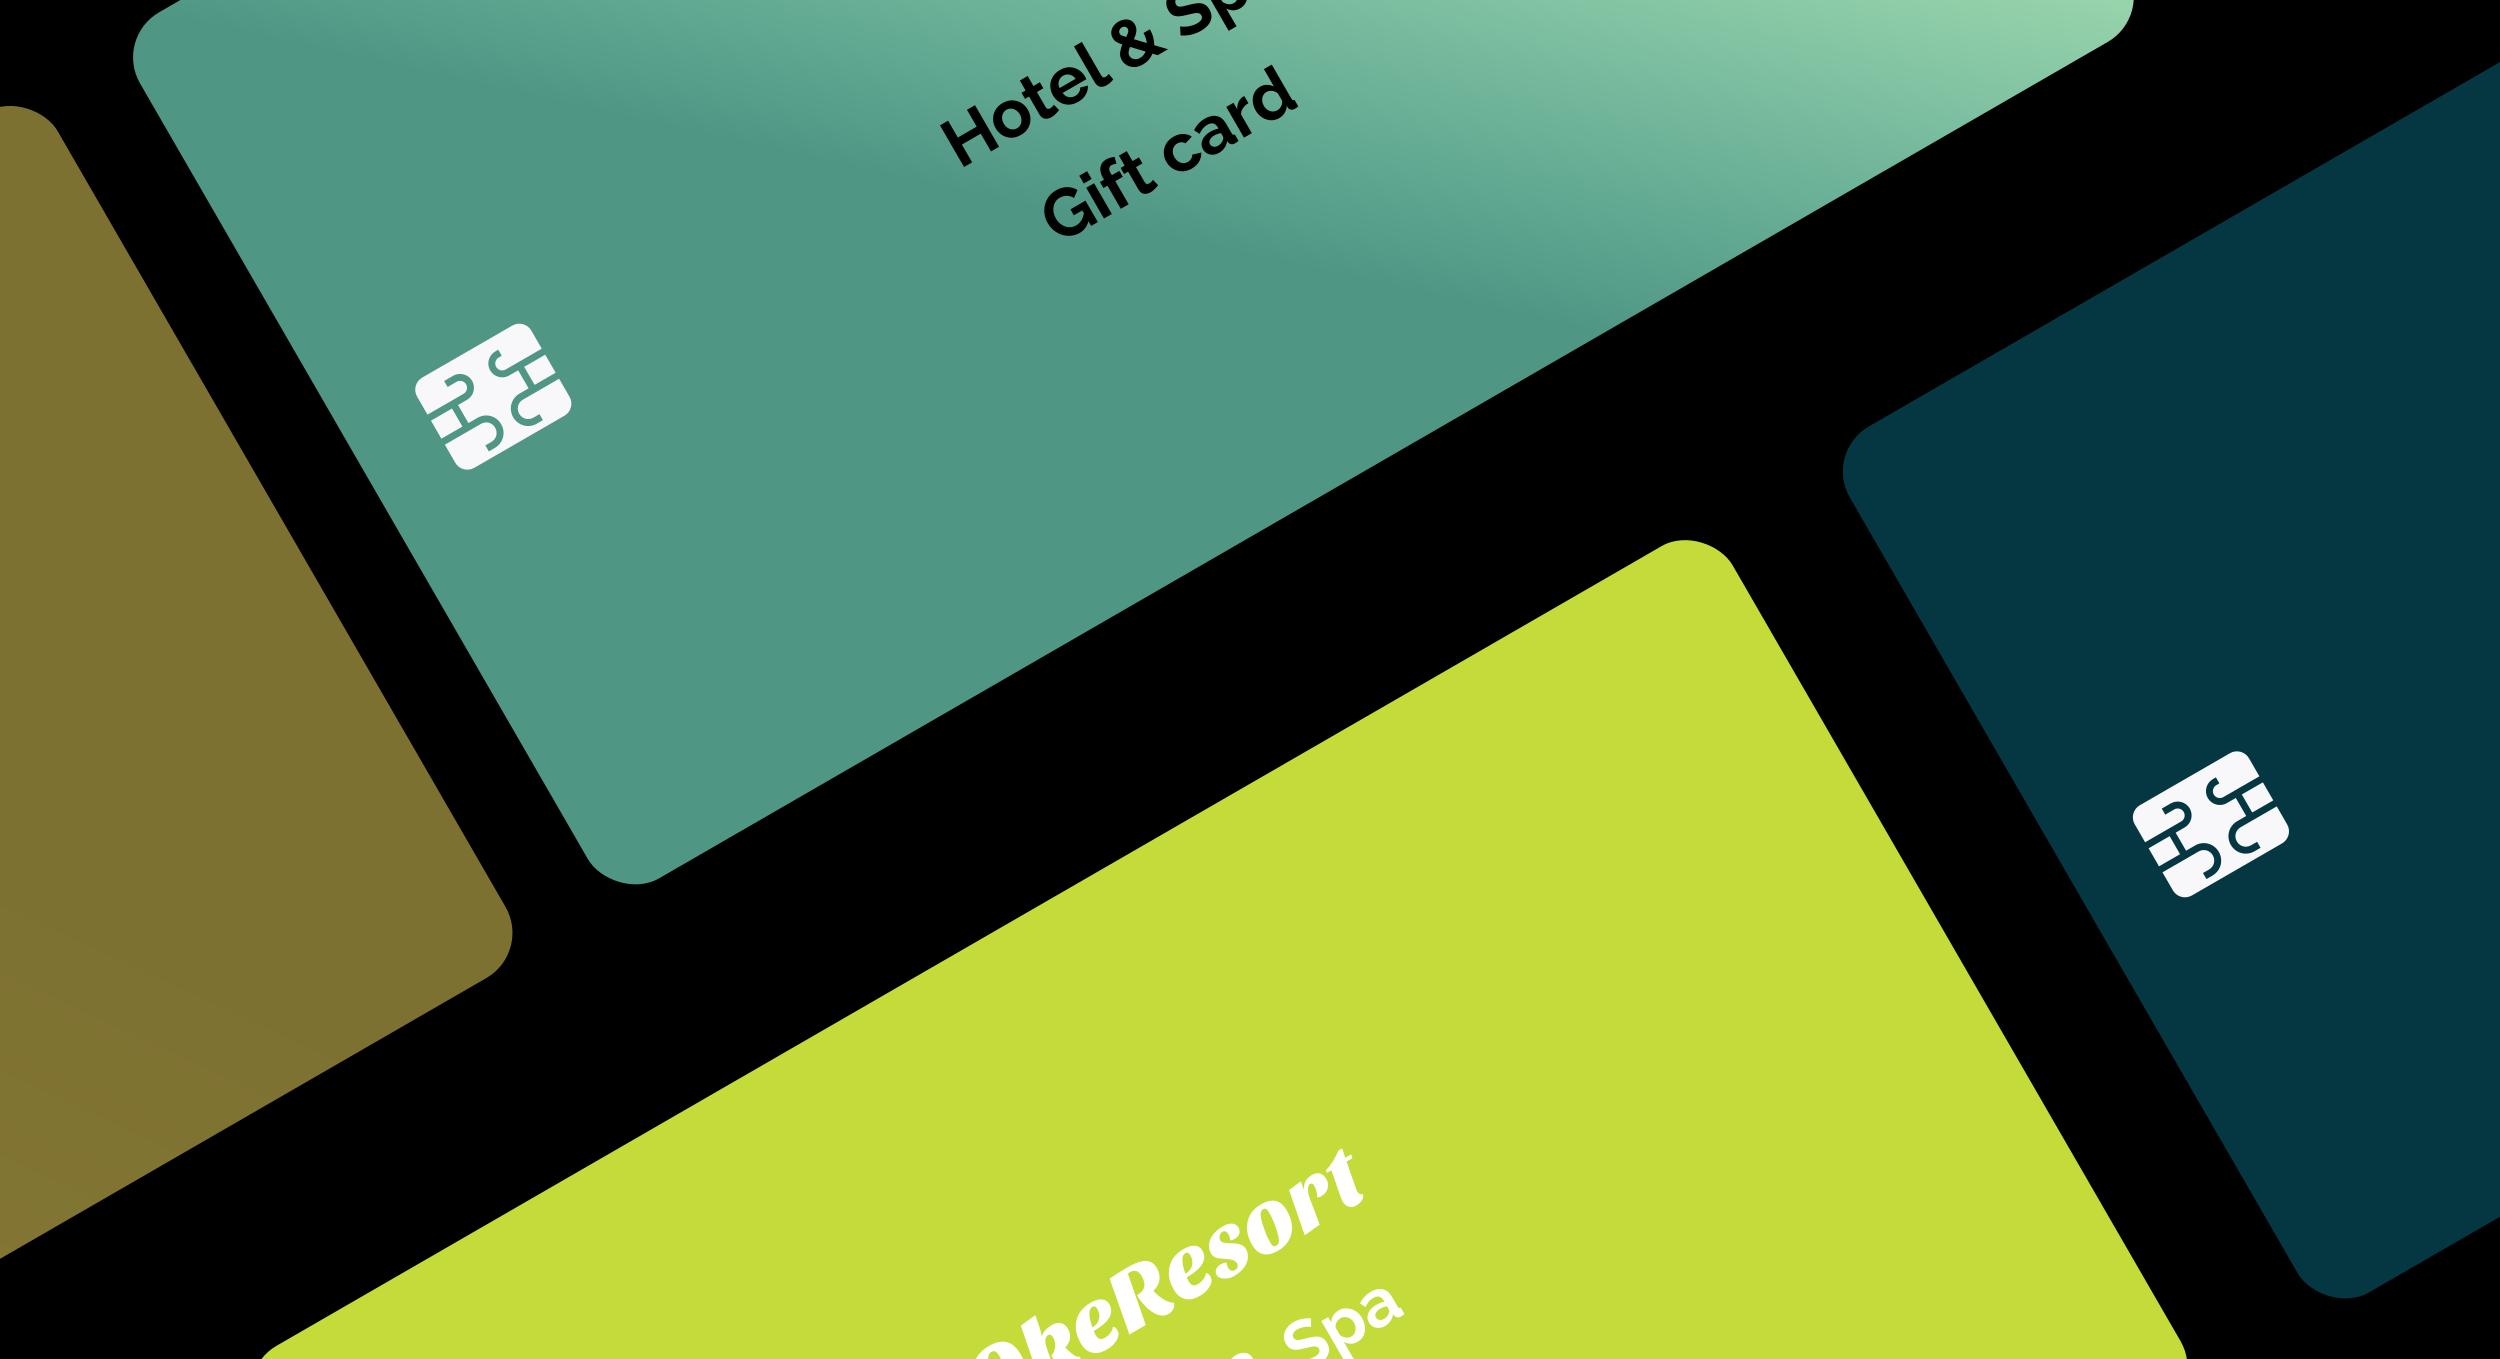 <svg width="480" height="261" viewBox="0 0 480 261" fill="none" xmlns="http://www.w3.org/2000/svg">
<g clip-path="url(#clip0_6_6928)">
<rect width="480" height="261" fill="black"/>
<g filter="url(#filter0_ddd_6_6928)">
<g clip-path="url(#clip1_6_6928)">
<rect x="44.465" y="245.368" width="327" height="192" rx="10" transform="rotate(-30 44.465 245.368)" fill="#C4DB39"/>
<path d="M187.948 250.115C186.877 248.26 186.485 246.471 186.773 244.747C187.062 242.892 188.096 241.451 189.872 240.426C191.158 239.683 192.306 239.439 193.316 239.693C194.321 239.938 195.203 240.718 195.963 242.033C197.119 244.035 197.523 245.915 197.177 247.672C196.829 249.404 195.806 250.76 194.108 251.741C192.783 252.506 191.607 252.746 190.579 252.463C189.556 252.164 188.679 251.381 187.948 250.115ZM190.06 244.832C190.639 246.854 191.33 248.561 192.135 249.955C192.328 250.289 192.54 250.532 192.773 250.686C193.015 250.834 193.284 250.823 193.578 250.653C193.882 250.477 194.088 250.267 194.195 250.022C194.297 249.767 194.328 249.435 194.288 249.026C194.217 248.36 193.967 247.405 193.537 246.162C193.111 244.903 192.775 244.037 192.528 243.564C192.276 243.082 192.048 242.664 191.844 242.31C191.64 241.957 191.418 241.699 191.18 241.535C190.942 241.372 190.675 241.375 190.381 241.545C190.096 241.71 189.907 241.937 189.813 242.227C189.642 242.77 189.725 243.639 190.06 244.832ZM200.023 238.629C200.235 237.773 200.901 237.022 202.02 236.376C202.638 236.019 203.211 235.911 203.737 236.052C204.268 236.178 204.709 236.545 205.06 237.153C205.406 237.752 205.531 238.367 205.437 238.997C205.347 239.611 205.039 240.188 204.513 240.728C204.675 240.896 204.85 241.063 205.038 241.229L205.584 241.699C206.06 242.092 206.422 242.334 206.671 242.426C206.92 242.518 207.16 242.536 207.391 242.482C207.515 242.947 207.443 243.4 207.175 243.843C206.963 244.201 206.641 244.505 206.209 244.754C204.943 245.485 203.663 244.922 202.368 243.065C202.18 242.807 202.007 242.541 201.848 242.266C202.26 241.846 202.504 241.305 202.581 240.646C202.658 239.986 202.541 239.386 202.229 238.847C201.918 238.307 201.57 238.147 201.188 238.368C200.913 238.527 200.755 238.821 200.715 239.25C200.675 239.679 200.756 240.181 200.958 240.758L202.859 246.296L200.055 248.307L195.996 236.517L198.786 234.514L199.459 236.461C199.787 237.371 199.975 238.093 200.023 238.629ZM213.665 236.74C214.006 236.765 214.285 236.964 214.5 237.337C214.71 237.7 214.79 238.053 214.739 238.396C214.689 238.74 214.557 239.078 214.343 239.41C213.902 240.097 213.343 240.636 212.665 241.027C211.988 241.418 211.406 241.656 210.918 241.741C210.441 241.82 209.99 241.799 209.566 241.677C208.746 241.457 208.061 240.871 207.511 239.919C206.655 238.437 206.369 237.012 206.653 235.645C206.956 234.174 207.858 233.006 209.36 232.139C210.292 231.6 211.102 231.394 211.79 231.521C212.304 231.617 212.699 231.905 212.977 232.386C213.974 234.114 212.981 235.839 209.997 237.561C210.105 237.839 210.222 238.086 210.346 238.302C210.607 238.754 210.887 239.011 211.185 239.074C211.487 239.122 211.825 239.038 212.198 238.823C212.571 238.608 212.906 238.303 213.202 237.91C213.502 237.501 213.657 237.111 213.665 236.74ZM209.735 236.869C210.432 236.466 210.857 235.933 211.01 235.269C211.174 234.624 211.067 233.973 210.687 233.316C210.557 233.09 210.413 232.944 210.257 232.877C210.105 232.795 209.945 232.802 209.778 232.898C209.611 232.994 209.474 233.119 209.367 233.273C209.263 233.411 209.2 233.631 209.178 233.932C209.098 234.632 209.284 235.611 209.735 236.869ZM216.842 238.223L213.053 227.513C213.963 226.844 215.124 226.102 216.537 225.286C217.961 224.464 219.12 224.069 220.016 224.102C220.911 224.135 221.6 224.568 222.082 225.402C222.558 226.227 222.73 227.024 222.598 227.793C222.477 228.557 222.096 229.235 221.456 229.827C222.093 230.545 222.793 231.123 223.555 231.559C224.266 231.973 224.884 232.16 225.409 232.118C225.5 232.615 225.444 233.04 225.242 233.392C225.055 233.749 224.746 234.052 224.314 234.301C223.892 234.545 223.443 234.64 222.968 234.588C222.487 234.525 221.981 234.34 221.449 234.031C220.312 233.353 219.258 232.241 218.286 230.695L218.389 230.635C219.104 230.196 219.536 229.686 219.684 229.103C219.826 228.511 219.667 227.817 219.208 227.022C218.636 226.03 217.921 225.756 217.064 226.198L216.741 226.385C216.652 226.436 216.586 226.481 216.543 226.519L219.992 236.404L216.842 238.223ZM231.521 226.43C231.863 226.455 232.142 226.654 232.357 227.027C232.567 227.39 232.646 227.744 232.596 228.087C232.545 228.43 232.413 228.768 232.2 229.101C231.758 229.787 231.199 230.326 230.522 230.717C229.845 231.108 229.262 231.346 228.775 231.431C228.297 231.511 227.847 231.489 227.423 231.368C226.603 231.148 225.918 230.562 225.368 229.61C224.512 228.128 224.226 226.703 224.51 225.335C224.812 223.865 225.715 222.696 227.216 221.829C228.149 221.291 228.959 221.085 229.647 221.211C230.16 221.307 230.556 221.596 230.834 222.077C231.831 223.804 230.838 225.529 227.854 227.252C227.962 227.53 228.078 227.777 228.203 227.992C228.464 228.444 228.743 228.701 229.042 228.765C229.344 228.813 229.682 228.729 230.055 228.514C230.428 228.298 230.762 227.994 231.058 227.6C231.359 227.191 231.513 226.801 231.521 226.43ZM227.592 226.559C228.288 226.157 228.713 225.624 228.866 224.959C229.031 224.315 228.923 223.664 228.544 223.006C228.413 222.78 228.27 222.634 228.114 222.567C227.961 222.485 227.802 222.492 227.635 222.589C227.468 222.685 227.331 222.81 227.223 222.964C227.12 223.102 227.057 223.321 227.034 223.622C226.955 224.323 227.14 225.302 227.592 226.559ZM236.249 220.128C236.177 219.685 236.05 219.307 235.869 218.993C235.535 218.414 235.132 218.26 234.661 218.532C234.416 218.674 234.255 218.917 234.179 219.262C234.108 219.591 234.151 219.893 234.31 220.168C234.423 220.364 234.604 220.495 234.851 220.562C235.202 220.647 235.768 220.7 236.552 220.719C237.335 220.738 237.919 220.832 238.305 221.002C238.695 221.156 239.006 221.435 239.239 221.837C239.465 222.23 239.585 222.664 239.599 223.141C239.622 223.611 239.535 224.074 239.339 224.527C238.92 225.502 238.122 226.329 236.944 227.009C236.306 227.377 235.646 227.536 234.962 227.486C234.285 227.445 233.835 227.234 233.614 226.851C233.393 226.468 233.355 226.085 233.499 225.7C233.654 225.31 233.937 224.996 234.349 224.758C234.761 224.52 235.14 224.406 235.486 224.416C235.546 224.813 235.638 225.12 235.762 225.336C236.136 225.984 236.598 226.149 237.148 225.832C237.383 225.696 237.537 225.509 237.609 225.271C237.681 225.033 237.644 224.786 237.496 224.531C237.207 224.031 236.488 223.759 235.338 223.716C234.39 223.661 233.787 223.591 233.528 223.505C233.081 223.344 232.745 223.067 232.518 222.675C232.291 222.282 232.164 221.845 232.135 221.365C232.106 220.884 232.187 220.412 232.377 219.949C232.776 218.985 233.599 218.144 234.846 217.424C235.484 217.056 236.063 216.892 236.583 216.932C237.113 216.966 237.503 217.199 237.752 217.631C238.002 218.062 238.065 218.478 237.941 218.876C237.828 219.269 237.536 219.601 237.064 219.873C236.74 220.06 236.469 220.145 236.249 220.128ZM245.37 222.144C243.211 223.391 241.545 222.998 240.372 220.967C239.539 219.524 239.251 218.107 239.507 216.715C239.779 215.237 240.646 214.075 242.109 213.231C243.169 212.619 244.11 212.403 244.934 212.582C245.757 212.761 246.466 213.366 247.061 214.396C247.967 215.966 248.262 217.452 247.945 218.852C247.642 220.231 246.784 221.328 245.37 222.144ZM242.056 215.519C242.091 215.852 242.176 216.248 242.31 216.707C242.448 217.151 242.64 217.721 242.885 218.417C243.13 219.113 243.476 219.849 243.923 220.624C244.071 220.879 244.232 221.068 244.407 221.189C244.591 221.305 244.797 221.298 245.022 221.167C245.248 221.037 245.399 220.878 245.474 220.691C245.558 220.498 245.581 220.243 245.542 219.925C245.477 219.36 245.283 218.616 244.958 217.691C244.628 216.756 244.363 216.104 244.163 215.735C243.973 215.361 243.802 215.041 243.649 214.776C243.49 214.501 243.32 214.298 243.14 214.167C242.959 214.035 242.756 214.035 242.53 214.165C242.314 214.29 242.173 214.464 242.105 214.686C242.037 214.908 242.02 215.186 242.056 215.519ZM252.909 211.883C252.9 211.051 252.711 210.316 252.342 209.678C252.099 209.256 251.825 209.133 251.52 209.309C251.285 209.445 251.161 209.785 251.148 210.329C251.125 210.879 251.224 211.436 251.446 212.002L253.383 217.125L250.506 219.179L247.503 210.509L249.762 208.813L250.355 210.452C250.264 209.183 250.758 208.237 251.838 207.614C252.407 207.285 252.929 207.18 253.403 207.299C253.887 207.412 254.305 207.773 254.656 208.382C255.002 208.98 255.084 209.587 254.902 210.202C254.731 210.812 254.306 211.312 253.629 211.703C253.335 211.873 253.095 211.933 252.909 211.883ZM257.752 212.64C257.599 212.375 257.399 211.869 257.151 211.122L255.636 206.697L254.768 207.198L254.571 206.723C255.545 205.689 256.352 204.412 256.992 202.891L257.699 202.483L258.272 204.292L259.42 203.629L259.67 204.368L258.537 205.022L260.081 209.431C260.304 210.113 260.476 210.557 260.595 210.763C260.867 211.234 261.237 211.4 261.706 211.26C261.801 211.651 261.728 212.046 261.488 212.446C261.248 212.847 260.878 213.191 260.377 213.48C259.876 213.769 259.393 213.839 258.927 213.689C258.461 213.539 258.07 213.19 257.752 212.64Z" fill="white"/>
<path d="M209.779 258.201L214.394 266.194L212.851 267.085L210.882 263.674L207.257 265.767L209.226 269.178L207.672 270.075L203.057 262.081L204.611 261.184L206.477 264.416L210.102 262.323L208.236 259.091L209.779 258.201ZM218.605 263.913C217.96 264.285 217.324 264.467 216.699 264.458C216.076 264.437 215.507 264.266 214.99 263.943C214.474 263.621 214.06 263.19 213.748 262.649C213.432 262.101 213.263 261.523 213.242 260.915C213.228 260.302 213.37 259.725 213.668 259.183C213.969 258.629 214.438 258.168 215.076 257.8C215.714 257.431 216.344 257.257 216.967 257.278C217.592 257.287 218.163 257.453 218.68 257.775C219.196 258.098 219.612 258.533 219.929 259.081C220.241 259.621 220.407 260.196 220.428 260.804C220.449 261.412 220.309 261.993 220.009 262.547C219.711 263.089 219.243 263.544 218.605 263.913ZM215.302 261.752C215.501 262.098 215.746 262.366 216.037 262.559C216.324 262.743 216.627 262.843 216.946 262.859C217.266 262.875 217.572 262.798 217.864 262.629C218.15 262.465 218.365 262.24 218.511 261.956C218.653 261.664 218.716 261.347 218.699 261.007C218.686 260.654 218.579 260.305 218.38 259.96C218.185 259.622 217.94 259.363 217.646 259.183C217.355 258.991 217.05 258.887 216.73 258.871C216.407 258.848 216.102 258.918 215.817 259.083C215.524 259.252 215.307 259.482 215.165 259.774C215.019 260.059 214.957 260.375 214.978 260.723C214.994 261.064 215.102 261.407 215.302 261.752ZM225.915 259.137C225.765 259.344 225.565 259.579 225.317 259.843C225.076 260.102 224.798 260.322 224.483 260.504C224.205 260.665 223.922 260.763 223.633 260.8C223.344 260.837 223.067 260.791 222.803 260.664C222.543 260.524 222.313 260.281 222.113 259.936L220.157 256.547L219.38 256.996L218.71 255.836L219.487 255.388L218.382 253.474L219.891 252.603L220.996 254.517L222.234 253.802L222.904 254.961L221.665 255.676L223.329 258.559C223.446 258.761 223.583 258.877 223.741 258.907C223.905 258.932 224.066 258.899 224.224 258.808C224.381 258.717 224.52 258.602 224.64 258.462C224.76 258.323 224.854 258.209 224.922 258.119L225.915 259.137ZM229.6 257.565C228.962 257.933 228.33 258.113 227.705 258.104C227.087 258.091 226.518 257.929 225.998 257.618C225.474 257.3 225.056 256.871 224.744 256.331C224.424 255.775 224.253 255.193 224.232 254.585C224.214 253.965 224.358 253.381 224.663 252.835C224.963 252.281 225.436 251.818 226.082 251.445C226.727 251.073 227.361 250.897 227.984 250.918C228.602 250.931 229.166 251.101 229.674 251.428C230.186 251.742 230.596 252.166 230.904 252.699C231.017 252.894 231.103 253.07 231.163 253.225L226.603 255.858C226.905 256.294 227.282 256.557 227.734 256.646C228.193 256.731 228.622 256.659 229.019 256.429C229.32 256.256 229.56 256.022 229.74 255.728C229.924 255.422 229.995 255.12 229.954 254.824L231.457 254.437C231.499 255.013 231.365 255.586 231.053 256.156C230.738 256.718 230.253 257.188 229.6 257.565ZM226.017 254.92L229.102 253.139C228.801 252.723 228.426 252.464 227.977 252.362C227.532 252.249 227.103 252.312 226.69 252.55C226.285 252.784 226.016 253.125 225.883 253.571C225.754 254.006 225.799 254.456 226.017 254.92ZM228.783 246.929L230.291 246.058L233.944 252.385C234.105 252.663 234.256 252.821 234.398 252.859C234.54 252.897 234.69 252.87 234.848 252.779C234.968 252.71 235.083 252.623 235.193 252.52C235.303 252.416 235.394 252.313 235.466 252.212L236.331 253.243C236.185 253.458 235.992 253.67 235.752 253.878C235.512 254.087 235.284 254.254 235.066 254.379C234.593 254.652 234.154 254.741 233.748 254.645C233.346 254.537 233.01 254.25 232.741 253.785L228.783 246.929ZM244.857 248.607L243.843 248.306C243.474 249.21 242.873 249.902 242.04 250.383C241.484 250.704 240.941 250.872 240.41 250.889C239.882 250.893 239.402 250.78 238.969 250.55C238.543 250.315 238.209 249.988 237.966 249.568C237.68 249.072 237.574 248.568 237.648 248.055C237.718 247.534 237.855 247.035 238.059 246.557C237.548 246.382 237.157 246.207 236.886 246.033C236.616 245.859 236.398 245.629 236.233 245.344C236.012 244.961 235.913 244.573 235.936 244.18C235.962 243.774 236.095 243.398 236.334 243.049C236.574 242.701 236.903 242.405 237.324 242.163C237.691 241.95 238.076 241.819 238.476 241.767C238.873 241.709 239.248 241.752 239.602 241.898C239.957 242.044 240.247 242.312 240.472 242.702C240.719 243.13 240.81 243.582 240.746 244.06C240.681 244.538 240.53 245.03 240.293 245.537L242.76 246.275C242.729 245.962 242.662 245.646 242.557 245.326C242.46 245.002 242.316 244.674 242.126 244.344L243.353 243.636C243.656 244.161 243.872 244.682 244 245.198C244.135 245.711 244.196 246.206 244.182 246.684L246.838 247.463L244.857 248.607ZM237.581 244.506C237.659 244.641 237.78 244.747 237.943 244.822C238.11 244.886 238.399 244.979 238.81 245.102C238.987 244.75 239.109 244.449 239.176 244.201C239.242 243.952 239.217 243.727 239.1 243.524C238.983 243.321 238.819 243.201 238.607 243.163C238.398 243.114 238.185 243.152 237.967 243.277C237.727 243.416 237.571 243.606 237.5 243.847C237.433 244.076 237.459 244.296 237.581 244.506ZM239.425 248.74C239.611 249.063 239.903 249.265 240.3 249.346C240.697 249.427 241.098 249.351 241.503 249.117C241.961 248.852 242.304 248.449 242.532 247.907L239.554 247.014C239.407 247.349 239.314 247.664 239.273 247.957C239.236 248.239 239.286 248.5 239.425 248.74ZM251.731 236.772C251.62 236.736 251.421 236.72 251.134 236.726C250.843 236.724 250.515 236.763 250.151 236.843C249.79 236.912 249.449 237.039 249.126 237.225C248.278 237.715 248.027 238.26 248.374 238.86C248.499 239.078 248.667 239.212 248.875 239.261C249.084 239.311 249.35 239.303 249.672 239.237C249.994 239.171 250.388 239.073 250.854 238.944C251.457 238.776 252.003 238.672 252.489 238.631C252.984 238.586 253.419 238.655 253.795 238.838C254.174 239.009 254.504 239.339 254.786 239.827C255.115 240.397 255.243 240.939 255.169 241.452C255.098 241.953 254.883 242.413 254.524 242.83C254.164 243.248 253.722 243.608 253.197 243.912C252.596 244.258 251.947 244.513 251.25 244.675C250.557 244.825 249.888 244.871 249.244 244.813L249.157 243.077C249.263 243.105 249.435 243.126 249.673 243.139C249.906 243.144 250.179 243.132 250.492 243.101C250.8 243.063 251.123 242.997 251.459 242.904C251.795 242.81 252.113 242.676 252.413 242.503C253.269 242.009 253.538 241.488 253.222 240.94C253.088 240.707 252.893 240.569 252.638 240.526C252.383 240.483 252.07 240.504 251.698 240.589C251.334 240.669 250.911 240.768 250.429 240.886C249.836 241.038 249.321 241.125 248.884 241.148C248.45 241.158 248.074 241.08 247.757 240.912C247.436 240.738 247.156 240.444 246.918 240.031C246.602 239.483 246.465 238.952 246.508 238.436C246.554 237.91 246.744 237.424 247.079 236.981C247.409 236.53 247.844 236.149 248.384 235.837C248.94 235.516 249.51 235.307 250.094 235.21C250.678 235.113 251.21 235.081 251.69 235.114L251.731 236.772ZM260.7 239.609C260.235 239.878 259.769 240.007 259.302 239.996C258.836 239.985 258.405 239.864 258.011 239.631L259.993 243.065L258.485 243.936L253.694 235.638L255.011 234.878L255.596 235.891C255.615 235.42 255.74 234.988 255.973 234.593C256.209 234.187 256.548 233.856 256.991 233.6C257.524 233.292 258.077 233.158 258.65 233.198C259.218 233.23 259.757 233.409 260.266 233.735C260.771 234.055 261.183 234.492 261.504 235.047C261.838 235.625 262.026 236.212 262.07 236.807C262.116 237.391 262.025 237.934 261.795 238.437C261.568 238.928 261.203 239.319 260.7 239.609ZM259.453 238.618C259.76 238.441 259.979 238.204 260.109 237.909C260.242 237.602 260.294 237.277 260.266 236.933C260.241 236.577 260.139 236.246 259.962 235.938C259.771 235.608 259.528 235.352 259.234 235.172C258.936 234.984 258.619 234.887 258.285 234.879C257.954 234.861 257.63 234.942 257.315 235.124C257.03 235.289 256.799 235.547 256.622 235.9C256.445 236.252 256.39 236.599 256.457 236.94L257.257 238.325C257.583 238.577 257.949 238.736 258.357 238.801C258.765 238.866 259.13 238.805 259.453 238.618ZM262.823 235.907C262.602 235.524 262.514 235.13 262.559 234.723C262.608 234.305 262.778 233.906 263.07 233.528C263.362 233.149 263.756 232.817 264.251 232.531C264.499 232.388 264.763 232.265 265.044 232.163C265.321 232.053 265.575 231.981 265.806 231.948L265.624 231.633C265.407 231.258 265.128 231.034 264.786 230.961C264.451 230.884 264.066 230.971 263.631 231.223C263.308 231.409 263.033 231.643 262.805 231.924C262.577 232.206 262.365 232.549 262.168 232.953L261.112 232.242C261.355 231.761 261.642 231.34 261.974 230.978C262.313 230.612 262.707 230.299 263.158 230.039C263.998 229.554 264.773 229.387 265.481 229.539C266.196 229.686 266.779 230.15 267.23 230.931L268.316 232.811C268.411 232.976 268.504 233.077 268.596 233.114C268.683 233.144 268.799 233.127 268.942 233.065L269.651 234.292C269.533 234.4 269.42 234.49 269.312 234.562C269.215 234.638 269.13 234.698 269.055 234.741C268.754 234.914 268.486 234.979 268.251 234.935C268.015 234.891 267.826 234.78 267.683 234.602L267.474 234.317C267.406 234.807 267.233 235.252 266.954 235.653C266.679 236.043 266.342 236.352 265.944 236.582C265.546 236.811 265.148 236.936 264.749 236.956C264.346 236.969 263.975 236.888 263.634 236.715C263.297 236.529 263.026 236.26 262.823 235.907ZM266.668 234.092C266.752 233.804 266.746 233.577 266.651 233.412L266.306 232.815C265.825 232.883 265.386 233.031 264.988 233.261C264.59 233.491 264.317 233.763 264.169 234.079C264.017 234.387 264.021 234.68 264.181 234.958C264.311 235.183 264.518 235.334 264.802 235.41C265.086 235.486 265.397 235.426 265.735 235.231C265.96 235.101 266.154 234.934 266.317 234.731C266.487 234.522 266.604 234.31 266.668 234.092Z" fill="white"/>
<path d="M229.883 282.73C229.358 283.033 228.805 283.212 228.226 283.266C227.647 283.32 227.075 283.265 226.51 283.101C225.948 282.925 225.426 282.646 224.945 282.263C224.464 281.88 224.057 281.4 223.723 280.822C223.407 280.274 223.207 279.704 223.125 279.111C223.039 278.51 223.066 277.924 223.206 277.353C223.346 276.781 223.592 276.254 223.944 275.771C224.295 275.288 224.749 274.886 225.304 274.565C226.047 274.136 226.782 273.927 227.509 273.938C228.231 273.941 228.879 274.127 229.453 274.497L228.787 276.022C228.359 275.749 227.901 275.613 227.412 275.615C226.926 275.606 226.469 275.724 226.041 275.971C225.591 276.231 225.264 276.585 225.062 277.032C224.867 277.475 224.789 277.955 224.828 278.473C224.875 278.986 225.036 279.483 225.314 279.964C225.604 280.467 225.968 280.862 226.404 281.151C226.841 281.439 227.305 281.601 227.796 281.638C228.291 281.662 228.767 281.543 229.225 281.278C229.998 280.832 230.486 280.065 230.689 278.977L230.364 278.414L228.754 279.344L228.097 278.207L230.991 276.536L233.363 280.645L232.08 281.386L231.56 280.486C231.282 281.496 230.724 282.244 229.883 282.73ZM230.66 273.244L229.796 271.747L231.304 270.876L232.169 272.373L230.66 273.244ZM234.541 279.966L231.135 274.066L232.643 273.195L236.049 279.095L234.541 279.966ZM237.771 278.101L235.21 273.665L234.433 274.114L233.77 272.965L234.547 272.517L234.339 272.156C233.918 271.428 233.761 270.749 233.867 270.117C233.976 269.474 234.33 268.979 234.931 268.632C235.411 268.355 235.962 268.192 236.585 268.143L236.937 269.455C236.79 269.46 236.627 269.489 236.447 269.543C236.271 269.585 236.119 269.642 235.992 269.716C235.466 270.019 235.407 270.524 235.815 271.229L236.055 271.646L237.496 270.814L238.159 271.962L236.718 272.794L239.279 277.23L237.771 278.101ZM244.937 273.558C244.786 273.765 244.587 274 244.339 274.264C244.098 274.523 243.82 274.743 243.505 274.925C243.227 275.086 242.944 275.184 242.655 275.221C242.366 275.258 242.089 275.212 241.825 275.084C241.564 274.945 241.334 274.702 241.135 274.357L239.178 270.968L238.402 271.417L237.732 270.257L238.509 269.809L237.404 267.895L238.913 267.024L240.018 268.938L241.256 268.223L241.926 269.382L240.687 270.097L242.351 272.979C242.468 273.182 242.605 273.298 242.762 273.327C242.927 273.353 243.088 273.32 243.246 273.229C243.403 273.138 243.542 273.022 243.662 272.883C243.781 272.744 243.875 272.63 243.944 272.54L244.937 273.558ZM251.415 270.373C250.777 270.742 250.143 270.918 249.513 270.901C248.883 270.885 248.306 270.717 247.782 270.399C247.258 270.081 246.84 269.652 246.528 269.112C246.212 268.564 246.043 267.986 246.022 267.377C246.009 266.765 246.154 266.185 246.46 265.639C246.765 265.092 247.236 264.635 247.874 264.267C248.519 263.894 249.148 263.717 249.758 263.734C250.376 263.748 250.928 263.914 251.413 264.235L250.198 265.537C249.676 265.238 249.144 265.245 248.604 265.557C248.311 265.726 248.092 265.952 247.946 266.237C247.795 266.514 247.731 266.826 247.751 267.175C247.768 267.515 247.878 267.862 248.082 268.215C248.281 268.56 248.526 268.829 248.817 269.021C249.112 269.201 249.421 269.303 249.744 269.326C250.064 269.342 250.366 269.268 250.651 269.103C250.921 268.947 251.132 268.74 251.284 268.483C251.438 268.213 251.502 267.951 251.475 267.696L253.21 267.295C253.263 267.855 253.138 268.418 252.834 268.984C252.533 269.538 252.06 270.001 251.415 270.373ZM253.545 266.667C253.324 266.284 253.236 265.889 253.281 265.483C253.33 265.065 253.5 264.666 253.792 264.287C254.084 263.909 254.477 263.576 254.973 263.29C255.221 263.147 255.485 263.025 255.766 262.923C256.043 262.813 256.297 262.741 256.528 262.708L256.346 262.393C256.129 262.017 255.85 261.793 255.508 261.721C255.173 261.644 254.788 261.731 254.353 261.982C254.03 262.169 253.755 262.403 253.527 262.684C253.299 262.966 253.087 263.309 252.89 263.713L251.834 263.001C252.077 262.521 252.364 262.1 252.696 261.738C253.035 261.372 253.429 261.059 253.88 260.799C254.72 260.314 255.495 260.147 256.203 260.299C256.918 260.446 257.501 260.91 257.952 261.691L259.037 263.571C259.133 263.736 259.226 263.837 259.318 263.874C259.405 263.904 259.52 263.887 259.664 263.824L260.373 265.051C260.255 265.159 260.142 265.25 260.034 265.322C259.937 265.398 259.852 265.457 259.777 265.501C259.476 265.674 259.208 265.739 258.973 265.695C258.737 265.65 258.548 265.54 258.405 265.362L258.196 265.077C258.128 265.567 257.955 266.012 257.676 266.413C257.401 266.802 257.064 267.112 256.666 267.342C256.268 267.571 255.87 267.696 255.471 267.716C255.068 267.729 254.697 267.648 254.356 267.474C254.019 267.289 253.748 267.02 253.545 266.667ZM257.39 264.852C257.474 264.563 257.468 264.337 257.373 264.171L257.028 263.575C256.547 263.643 256.108 263.791 255.71 264.021C255.312 264.251 255.039 264.523 254.891 264.839C254.739 265.147 254.743 265.44 254.903 265.718C255.033 265.943 255.24 266.093 255.524 266.17C255.808 266.246 256.119 266.186 256.457 265.991C256.682 265.861 256.876 265.694 257.039 265.49C257.209 265.282 257.326 265.069 257.39 264.852ZM262.283 257.824C261.825 258.088 261.468 258.415 261.212 258.803C260.951 259.183 260.837 259.584 260.87 260.006L262.931 263.575L261.422 264.446L258.016 258.546L259.401 257.747L260.129 259.008C260.098 258.485 260.176 258.015 260.365 257.596C260.561 257.172 260.832 256.845 261.179 256.615C261.337 256.524 261.44 256.469 261.49 256.451L262.283 257.824ZM263.658 259.222C263.333 258.659 263.149 258.08 263.105 257.485C263.062 256.889 263.161 256.342 263.403 255.842C263.644 255.342 264.02 254.945 264.531 254.65C264.966 254.399 265.419 254.282 265.89 254.3C266.364 254.307 266.794 254.419 267.18 254.636L265.243 251.281L266.752 250.41L270.522 256.94C270.617 257.105 270.71 257.207 270.802 257.244C270.889 257.274 271.001 257.259 271.137 257.2L271.846 258.428C271.606 258.636 271.407 258.786 271.249 258.877C270.979 259.033 270.715 259.095 270.457 259.064C270.206 259.029 270.007 258.909 269.859 258.704L269.622 258.346C269.616 258.839 269.482 259.292 269.22 259.703C268.965 260.111 268.634 260.432 268.229 260.666C267.681 260.982 267.119 261.126 266.543 261.099C265.962 261.064 265.42 260.887 264.915 260.568C264.406 260.241 263.987 259.792 263.658 259.222ZM268.74 257.338L267.927 255.931C267.617 255.67 267.252 255.515 266.834 255.467C266.415 255.418 266.052 255.483 265.745 255.66C265.437 255.838 265.217 256.08 265.084 256.387C264.946 256.687 264.894 257.012 264.927 257.364C264.955 257.707 265.06 258.037 265.242 258.352C265.429 258.675 265.671 258.93 265.97 259.118C266.264 259.298 266.577 259.398 266.908 259.417C267.242 259.424 267.567 259.337 267.882 259.155C268.167 258.99 268.395 258.734 268.564 258.386C268.741 258.033 268.8 257.684 268.74 257.338Z" fill="white"/>
</g>
</g>
<g filter="url(#filter1_ddd_6_6928)">
<g clip-path="url(#clip2_6_6928)">
<rect x="350.172" y="68.868" width="327" height="192" rx="10" transform="rotate(-30 350.172 68.868)" fill="#053742"/>
<path d="M411.862 143.718L409.862 140.254C409.129 138.984 409.568 137.344 410.838 136.611L428.159 126.611C429.429 125.878 431.068 126.317 431.801 127.587L433.801 131.051L426.873 135.051C426.238 135.418 425.418 135.198 425.052 134.563C424.685 133.928 424.905 133.108 425.54 132.742L426.117 132.408L425.45 131.254L424.873 131.587C423.603 132.32 423.164 133.96 423.897 135.23C424.63 136.5 426.27 136.939 427.54 136.206L429.272 135.206L431.272 138.67L429.54 139.67C427.923 140.603 427.386 142.607 428.32 144.223C429.253 145.84 431.256 146.377 432.873 145.443L434.028 144.777L433.361 143.622L432.206 144.289C431.225 144.855 430.041 144.538 429.474 143.557C428.908 142.575 429.225 141.391 430.206 140.825L437.135 136.825L439.135 140.289C439.868 141.559 439.429 143.198 438.159 143.932L420.838 153.932C419.568 154.665 417.929 154.226 417.195 152.955L415.195 149.491L422.124 145.491C423.105 144.925 424.289 145.242 424.856 146.223C425.422 147.205 425.105 148.389 424.124 148.956L422.969 149.622L423.636 150.777L424.79 150.11C426.407 149.177 426.944 147.173 426.01 145.557C425.077 143.94 423.073 143.403 421.457 144.337L419.725 145.337L417.725 141.873L419.457 140.873C420.727 140.139 421.166 138.5 420.433 137.23C419.7 135.96 418.06 135.52 416.79 136.254L415.058 137.254L415.725 138.409L417.457 137.409C418.092 137.042 418.912 137.261 419.278 137.897C419.645 138.532 419.425 139.351 418.79 139.718L411.862 143.718Z" fill="#F8F7FA"/>
<path d="M412.529 144.873L414.529 148.337L418.57 146.003L416.57 142.539L412.529 144.873Z" fill="#F8F7FA"/>
<path d="M430.426 134.539L434.468 132.206L436.468 135.67L432.426 138.003L430.426 134.539Z" fill="#F8F7FA"/>
</g>
</g>
<g filter="url(#filter2_ddd_6_6928)">
<g clip-path="url(#clip3_6_6928)">
<rect x="-289.407" y="169.084" width="341.169" height="192" rx="10" transform="rotate(-30 -289.407 169.084)" fill="url(#paint0_linear_6_6928)"/>
</g>
</g>
<g filter="url(#filter3_ddd_6_6928)">
<g clip-path="url(#clip4_6_6928)">
<rect x="21.888" y="-10.642" width="341.169" height="192" rx="10" transform="rotate(-30 21.888 -10.642)" fill="url(#paint1_linear_6_6928)"/>
<path d="M82.078 61.61L80.078 58.146C79.344 56.876 79.784 55.236 81.054 54.503L98.374 44.503C99.644 43.77 101.284 44.209 102.017 45.479L104.017 48.943L97.089 52.943C96.454 53.31 95.634 53.09 95.267 52.455C94.901 51.82 95.12 51 95.755 50.634L96.333 50.3L95.666 49.146L95.089 49.479C93.819 50.212 93.379 51.852 94.113 53.122C94.846 54.392 96.485 54.831 97.755 54.098L99.487 53.098L101.487 56.562L99.755 57.562C98.139 58.495 97.602 60.499 98.535 62.115C99.469 63.732 101.472 64.269 103.089 63.336L104.243 62.669L103.577 61.514L102.422 62.181C101.44 62.747 100.257 62.43 99.69 61.449C99.123 60.467 99.441 59.283 100.422 58.717L107.35 54.717L109.35 58.181C110.084 59.451 109.644 61.09 108.374 61.824L91.054 71.824C89.784 72.557 88.144 72.118 87.411 70.847L85.411 67.383L92.339 63.383C93.321 62.817 94.505 63.134 95.071 64.116C95.638 65.097 95.321 66.281 94.339 66.848L93.184 67.514L93.851 68.669L95.006 68.002C96.622 67.069 97.159 65.066 96.226 63.449C95.293 61.832 93.289 61.295 91.672 62.229L89.941 63.229L87.941 59.765L89.672 58.765C90.943 58.031 91.382 56.392 90.649 55.122C89.915 53.852 88.276 53.413 87.006 54.146L85.274 55.146L85.941 56.301L87.672 55.301C88.308 54.934 89.127 55.154 89.494 55.789C89.861 56.424 89.641 57.243 89.006 57.61L82.078 61.61Z" fill="#F8F7FA"/>
<path d="M82.744 62.765L84.744 66.229L88.786 63.895L86.786 60.431L82.744 62.765Z" fill="#F8F7FA"/>
<path d="M100.642 52.431L104.684 50.098L106.684 53.562L102.642 55.895L100.642 52.431Z" fill="#F8F7FA"/>
<path d="M187.201 2.191L191.816 10.185L190.274 11.075L188.304 7.664L184.679 9.757L186.649 13.168L185.095 14.065L180.48 6.072L182.034 5.175L183.899 8.406L187.524 6.313L185.659 3.082L187.201 2.191ZM196.028 7.903C195.383 8.276 194.747 8.458 194.121 8.449C193.499 8.428 192.929 8.256 192.413 7.934C191.897 7.611 191.483 7.18 191.171 6.64C190.854 6.092 190.686 5.514 190.665 4.905C190.651 4.293 190.793 3.715 191.091 3.173C191.391 2.619 191.861 2.158 192.499 1.79C193.137 1.421 193.767 1.248 194.389 1.269C195.015 1.278 195.586 1.443 196.102 1.766C196.619 2.088 197.035 2.523 197.351 3.071C197.663 3.611 197.83 4.186 197.851 4.794C197.872 5.403 197.732 5.984 197.431 6.538C197.134 7.08 196.666 7.535 196.028 7.903ZM192.724 5.743C192.924 6.088 193.169 6.357 193.46 6.549C193.747 6.733 194.05 6.834 194.369 6.849C194.688 6.865 194.994 6.789 195.287 6.62C195.572 6.455 195.788 6.23 195.934 5.946C196.076 5.654 196.138 5.338 196.122 4.997C196.108 4.644 196.002 4.296 195.802 3.95C195.607 3.613 195.363 3.353 195.069 3.173C194.777 2.981 194.472 2.877 194.153 2.861C193.829 2.838 193.525 2.909 193.24 3.073C192.947 3.242 192.73 3.473 192.588 3.765C192.442 4.049 192.379 4.365 192.4 4.714C192.417 5.054 192.525 5.397 192.724 5.743ZM203.338 3.127C203.187 3.334 202.988 3.57 202.739 3.833C202.499 4.092 202.221 4.313 201.906 4.495C201.628 4.655 201.344 4.754 201.055 4.79C200.766 4.827 200.49 4.782 200.226 4.654C199.965 4.514 199.735 4.272 199.536 3.926L197.579 0.538L196.803 0.986L196.133 -0.173L196.91 -0.622L195.805 -2.536L197.314 -3.407L198.419 -1.493L199.657 -2.208L200.326 -1.048L199.088 -0.333L200.752 2.549C200.869 2.751 201.006 2.867 201.163 2.897C201.328 2.922 201.489 2.889 201.646 2.798C201.804 2.707 201.943 2.592 202.063 2.453C202.182 2.313 202.276 2.199 202.345 2.11L203.338 3.127ZM207.023 1.555C206.385 1.924 205.753 2.103 205.127 2.094C204.509 2.081 203.94 1.919 203.421 1.608C202.897 1.29 202.479 0.861 202.167 0.321C201.846 -0.235 201.676 -0.817 201.655 -1.425C201.637 -2.045 201.78 -2.628 202.085 -3.175C202.386 -3.729 202.859 -4.192 203.505 -4.565C204.15 -4.937 204.784 -5.113 205.407 -5.092C206.025 -5.079 206.588 -4.909 207.097 -4.582C207.609 -4.267 208.019 -3.843 208.327 -3.311C208.439 -3.115 208.525 -2.94 208.585 -2.784L204.026 -0.152C204.328 0.284 204.704 0.547 205.156 0.636C205.616 0.721 206.044 0.649 206.442 0.419C206.742 0.246 206.983 0.012 207.163 -0.282C207.346 -0.588 207.418 -0.889 207.377 -1.186L208.879 -1.573C208.922 -0.997 208.787 -0.424 208.476 0.146C208.16 0.708 207.676 1.178 207.023 1.555ZM203.439 -1.089L206.524 -2.87C206.223 -3.287 205.849 -3.546 205.4 -3.647C204.955 -3.76 204.525 -3.698 204.113 -3.459C203.707 -3.225 203.438 -2.885 203.306 -2.438C203.177 -2.004 203.221 -1.554 203.439 -1.089ZM206.205 -9.081L207.714 -9.952L211.367 -3.625C211.527 -3.347 211.679 -3.189 211.821 -3.151C211.963 -3.113 212.112 -3.14 212.27 -3.231C212.39 -3.3 212.505 -3.386 212.616 -3.49C212.726 -3.594 212.817 -3.696 212.888 -3.798L213.754 -2.766C213.608 -2.552 213.415 -2.34 213.175 -2.132C212.935 -1.923 212.706 -1.756 212.488 -1.63C212.016 -1.357 211.576 -1.269 211.171 -1.365C210.768 -1.473 210.433 -1.759 210.164 -2.225L206.205 -9.081ZM222.279 -7.403L221.265 -7.703C220.896 -6.8 220.295 -6.108 219.462 -5.627C218.907 -5.306 218.364 -5.137 217.833 -5.121C217.305 -5.117 216.824 -5.23 216.391 -5.46C215.966 -5.694 215.631 -6.022 215.389 -6.442C215.103 -6.938 214.997 -7.442 215.071 -7.955C215.14 -8.475 215.277 -8.975 215.482 -9.453C214.97 -9.628 214.579 -9.803 214.309 -9.977C214.038 -10.151 213.821 -10.38 213.656 -10.665C213.435 -11.048 213.336 -11.437 213.359 -11.83C213.385 -12.235 213.518 -12.612 213.757 -12.96C213.996 -13.309 214.326 -13.604 214.746 -13.847C215.114 -14.059 215.498 -14.191 215.899 -14.242C216.295 -14.301 216.671 -14.258 217.025 -14.112C217.379 -13.966 217.669 -13.698 217.895 -13.308C218.142 -12.88 218.233 -12.427 218.168 -11.95C218.104 -11.472 217.953 -10.98 217.715 -10.472L220.182 -9.735C220.152 -10.048 220.084 -10.364 219.98 -10.684C219.883 -11.008 219.739 -11.335 219.548 -11.666L220.775 -12.374C221.079 -11.849 221.294 -11.328 221.422 -10.811C221.558 -10.299 221.619 -9.804 221.605 -9.325L224.261 -8.547L222.279 -7.403ZM215.003 -11.504C215.081 -11.368 215.202 -11.263 215.366 -11.188C215.533 -11.124 215.822 -11.03 216.233 -10.908C216.41 -11.26 216.532 -11.56 216.598 -11.809C216.665 -12.058 216.64 -12.283 216.523 -12.486C216.406 -12.688 216.241 -12.809 216.029 -12.847C215.821 -12.896 215.607 -12.858 215.39 -12.732C215.15 -12.594 214.994 -12.404 214.923 -12.163C214.855 -11.933 214.882 -11.714 215.003 -11.504ZM216.848 -7.269C217.034 -6.947 217.326 -6.745 217.723 -6.664C218.12 -6.583 218.521 -6.659 218.926 -6.893C219.384 -7.158 219.727 -7.561 219.954 -8.102L216.977 -8.995C216.83 -8.66 216.736 -8.346 216.696 -8.052C216.658 -7.771 216.709 -7.51 216.848 -7.269ZM229.154 -19.238C229.043 -19.274 228.844 -19.289 228.557 -19.284C228.266 -19.286 227.938 -19.247 227.574 -19.166C227.213 -19.098 226.871 -18.971 226.549 -18.785C225.7 -18.295 225.45 -17.75 225.796 -17.149C225.922 -16.932 226.089 -16.798 226.298 -16.749C226.507 -16.699 226.772 -16.707 227.094 -16.773C227.417 -16.839 227.811 -16.936 228.277 -17.065C228.88 -17.234 229.425 -17.338 229.912 -17.379C230.406 -17.424 230.841 -17.355 231.217 -17.172C231.596 -17.001 231.927 -16.671 232.209 -16.183C232.538 -15.613 232.666 -15.071 232.592 -14.558C232.521 -14.057 232.306 -13.597 231.946 -13.18C231.587 -12.762 231.145 -12.402 230.619 -12.098C230.019 -11.752 229.37 -11.497 228.673 -11.335C227.979 -11.184 227.31 -11.139 226.666 -11.197L226.579 -12.933C226.686 -12.905 226.858 -12.884 227.096 -12.871C227.329 -12.866 227.602 -12.878 227.915 -12.908C228.223 -12.946 228.545 -13.012 228.881 -13.106C229.217 -13.2 229.535 -13.334 229.836 -13.507C230.691 -14.001 230.961 -14.522 230.645 -15.07C230.51 -15.303 230.316 -15.441 230.061 -15.483C229.806 -15.526 229.492 -15.506 229.121 -15.421C228.757 -15.341 228.334 -15.242 227.852 -15.124C227.259 -14.972 226.744 -14.884 226.306 -14.862C225.872 -14.851 225.497 -14.93 225.18 -15.097C224.859 -15.272 224.579 -15.566 224.341 -15.979C224.024 -16.527 223.888 -17.058 223.93 -17.573C223.976 -18.1 224.167 -18.585 224.501 -19.029C224.831 -19.48 225.267 -19.861 225.807 -20.173C226.362 -20.494 226.932 -20.703 227.517 -20.8C228.101 -20.897 228.633 -20.929 229.113 -20.895L229.154 -19.238ZM238.123 -16.4C237.658 -16.132 237.192 -16.003 236.725 -16.014C236.258 -16.024 235.828 -16.146 235.433 -16.379L237.416 -12.945L235.907 -12.074L231.117 -20.371L232.434 -21.132L233.019 -20.119C233.037 -20.59 233.163 -21.022 233.395 -21.417C233.631 -21.823 233.97 -22.154 234.413 -22.41C234.946 -22.717 235.499 -22.852 236.072 -22.812C236.641 -22.78 237.18 -22.601 237.689 -22.274C238.193 -21.955 238.606 -21.518 238.927 -20.962C239.26 -20.384 239.449 -19.798 239.492 -19.203C239.539 -18.619 239.447 -18.076 239.217 -17.573C238.991 -17.081 238.626 -16.691 238.123 -16.4ZM236.875 -17.391C237.183 -17.569 237.402 -17.805 237.532 -18.101C237.665 -18.407 237.717 -18.733 237.688 -19.077C237.663 -19.433 237.562 -19.764 237.384 -20.072C237.193 -20.402 236.951 -20.657 236.657 -20.838C236.358 -21.026 236.042 -21.123 235.707 -21.13C235.376 -21.149 235.053 -21.068 234.738 -20.886C234.452 -20.721 234.221 -20.463 234.045 -20.11C233.868 -19.758 233.813 -19.411 233.88 -19.07L234.679 -17.685C235.005 -17.433 235.372 -17.274 235.78 -17.209C236.187 -17.144 236.553 -17.205 236.875 -17.391ZM240.245 -20.103C240.024 -20.485 239.937 -20.88 239.982 -21.287C240.031 -21.705 240.201 -22.104 240.493 -22.482C240.785 -22.861 241.178 -23.193 241.673 -23.479C241.921 -23.622 242.186 -23.745 242.467 -23.847C242.744 -23.957 242.998 -24.028 243.229 -24.062L243.047 -24.377C242.83 -24.752 242.55 -24.976 242.208 -25.049C241.874 -25.126 241.489 -25.039 241.053 -24.787C240.731 -24.601 240.455 -24.367 240.228 -24.085C240 -23.804 239.788 -23.461 239.59 -23.057L238.534 -23.768C238.777 -24.249 239.065 -24.67 239.396 -25.031C239.735 -25.397 240.13 -25.71 240.58 -25.97C241.421 -26.456 242.195 -26.622 242.903 -26.471C243.619 -26.323 244.202 -25.86 244.653 -25.079L245.738 -23.199C245.833 -23.034 245.927 -22.933 246.018 -22.895C246.106 -22.866 246.221 -22.882 246.365 -22.945L247.073 -21.718C246.956 -21.61 246.843 -21.52 246.734 -21.447C246.638 -21.372 246.552 -21.312 246.477 -21.269C246.177 -21.096 245.909 -21.031 245.673 -21.075C245.438 -21.119 245.249 -21.23 245.106 -21.408L244.897 -21.692C244.829 -21.203 244.656 -20.758 244.377 -20.357C244.101 -19.967 243.765 -19.658 243.367 -19.428C242.969 -19.198 242.571 -19.073 242.172 -19.053C241.769 -19.041 241.397 -19.122 241.057 -19.295C240.72 -19.481 240.449 -19.75 240.245 -20.103ZM244.091 -21.918C244.175 -22.206 244.169 -22.433 244.074 -22.598L243.729 -23.195C243.248 -23.127 242.808 -22.978 242.41 -22.749C242.013 -22.519 241.74 -22.246 241.592 -21.931C241.439 -21.623 241.443 -21.33 241.604 -21.052C241.734 -20.827 241.941 -20.676 242.225 -20.6C242.509 -20.524 242.82 -20.583 243.158 -20.778C243.383 -20.908 243.577 -21.075 243.739 -21.279C243.909 -21.487 244.026 -21.7 244.091 -21.918Z" fill="black"/>
<path d="M207.306 26.72C206.78 27.023 206.228 27.202 205.649 27.256C205.07 27.311 204.497 27.256 203.932 27.091C203.37 26.915 202.849 26.636 202.368 26.253C201.887 25.871 201.479 25.39 201.146 24.812C200.829 24.265 200.63 23.694 200.548 23.101C200.461 22.501 200.488 21.915 200.629 21.343C200.769 20.772 201.015 20.244 201.367 19.761C201.718 19.278 202.171 18.876 202.727 18.555C203.47 18.127 204.205 17.917 204.932 17.928C205.654 17.931 206.302 18.118 206.875 18.487L206.21 20.012C205.782 19.739 205.323 19.603 204.834 19.605C204.348 19.596 203.891 19.715 203.464 19.962C203.013 20.221 202.687 20.575 202.485 21.022C202.29 21.465 202.212 21.945 202.251 22.463C202.297 22.977 202.459 23.474 202.736 23.954C203.027 24.457 203.39 24.852 203.827 25.141C204.264 25.429 204.728 25.591 205.219 25.628C205.714 25.653 206.19 25.533 206.648 25.268C207.421 24.822 207.909 24.055 208.111 22.967L207.786 22.404L206.176 23.334L205.52 22.197L208.413 20.526L210.786 24.636L209.502 25.377L208.982 24.476C208.705 25.487 208.146 26.235 207.306 26.72ZM208.083 17.235L207.218 15.737L208.727 14.866L209.592 16.363L208.083 17.235ZM211.963 23.956L208.557 18.056L210.066 17.185L213.472 23.085L211.963 23.956ZM215.193 22.091L212.632 17.655L211.855 18.104L211.192 16.955L211.969 16.507L211.761 16.147C211.341 15.419 211.184 14.739 211.289 14.107C211.398 13.464 211.753 12.969 212.353 12.622C212.834 12.345 213.385 12.182 214.007 12.133L214.36 13.445C214.213 13.45 214.049 13.48 213.87 13.533C213.694 13.575 213.542 13.632 213.414 13.706C212.889 14.009 212.83 14.514 213.237 15.219L213.478 15.636L214.919 14.804L215.582 15.952L214.141 16.784L216.702 21.22L215.193 22.091ZM222.359 17.548C222.209 17.755 222.009 17.991 221.761 18.254C221.52 18.513 221.242 18.734 220.927 18.916C220.65 19.076 220.366 19.174 220.077 19.211C219.788 19.248 219.512 19.203 219.248 19.075C218.987 18.935 218.757 18.692 218.558 18.347L216.601 14.959L215.824 15.407L215.155 14.247L215.932 13.799L214.827 11.885L216.335 11.014L217.44 12.928L218.679 12.213L219.348 13.373L218.11 14.088L219.774 16.97C219.891 17.172 220.028 17.288 220.185 17.318C220.349 17.343 220.511 17.31 220.668 17.219C220.826 17.128 220.964 17.013 221.084 16.873C221.204 16.734 221.298 16.62 221.366 16.53L222.359 17.548ZM228.837 14.364C228.199 14.732 227.565 14.908 226.935 14.891C226.305 14.875 225.728 14.708 225.205 14.389C224.681 14.072 224.263 13.642 223.951 13.102C223.634 12.554 223.466 11.976 223.445 11.368C223.431 10.755 223.577 10.175 223.882 9.629C224.187 9.083 224.659 8.625 225.297 8.257C225.942 7.884 226.57 7.707 227.181 7.724C227.799 7.738 228.351 7.905 228.836 8.225L227.621 9.527C227.098 9.228 226.567 9.235 226.026 9.547C225.734 9.716 225.514 9.943 225.368 10.227C225.218 10.504 225.153 10.816 225.174 11.165C225.191 11.505 225.301 11.852 225.504 12.205C225.704 12.55 225.949 12.819 226.24 13.011C226.534 13.191 226.843 13.293 227.167 13.317C227.486 13.332 227.789 13.258 228.074 13.093C228.344 12.937 228.555 12.73 228.706 12.473C228.861 12.203 228.925 11.941 228.898 11.687L230.633 11.286C230.686 11.845 230.56 12.408 230.257 12.974C229.956 13.528 229.483 13.991 228.837 14.364ZM230.967 10.657C230.746 10.274 230.659 9.88 230.704 9.473C230.753 9.055 230.923 8.656 231.215 8.278C231.506 7.899 231.9 7.567 232.395 7.281C232.643 7.138 232.908 7.015 233.189 6.913C233.466 6.803 233.72 6.731 233.95 6.698L233.768 6.383C233.552 6.008 233.272 5.784 232.93 5.711C232.596 5.634 232.211 5.721 231.775 5.973C231.453 6.159 231.177 6.393 230.95 6.674C230.722 6.956 230.509 7.299 230.312 7.703L229.256 6.992C229.499 6.511 229.787 6.09 230.118 5.728C230.457 5.362 230.852 5.049 231.302 4.789C232.143 4.304 232.917 4.137 233.625 4.289C234.341 4.436 234.924 4.9 235.375 5.681L236.46 7.561C236.555 7.726 236.649 7.827 236.74 7.864C236.828 7.894 236.943 7.878 237.087 7.815L237.795 9.042C237.678 9.15 237.565 9.24 237.456 9.312C237.36 9.388 237.274 9.448 237.199 9.491C236.899 9.664 236.631 9.729 236.395 9.685C236.16 9.641 235.971 9.53 235.828 9.352L235.619 9.067C235.551 9.557 235.378 10.002 235.099 10.403C234.823 10.793 234.487 11.102 234.089 11.332C233.691 11.561 233.293 11.686 232.894 11.706C232.491 11.719 232.119 11.638 231.779 11.465C231.441 11.279 231.171 11.01 230.967 10.657ZM234.813 8.842C234.897 8.554 234.891 8.327 234.795 8.162L234.451 7.565C233.97 7.633 233.53 7.781 233.132 8.011C232.735 8.241 232.462 8.513 232.314 8.829C232.161 9.137 232.165 9.43 232.326 9.708C232.456 9.933 232.663 10.084 232.947 10.16C233.231 10.236 233.542 10.176 233.88 9.981C234.105 9.851 234.299 9.684 234.461 9.481C234.631 9.272 234.748 9.06 234.813 8.842ZM239.705 1.814C239.248 2.079 238.891 2.405 238.634 2.793C238.374 3.174 238.26 3.575 238.293 3.996L240.353 7.565L238.845 8.436L235.439 2.536L236.824 1.737L237.552 2.998C237.52 2.476 237.599 2.005 237.787 1.586C237.983 1.163 238.255 0.836 238.602 0.605C238.76 0.514 238.863 0.459 238.912 0.441L239.705 1.814ZM241.08 3.212C240.755 2.649 240.571 2.07 240.528 1.475C240.484 0.879 240.583 0.332 240.825 -0.168C241.067 -0.668 241.443 -1.065 241.953 -1.36C242.389 -1.611 242.842 -1.728 243.313 -1.709C243.787 -1.703 244.217 -1.591 244.603 -1.373L242.666 -4.728L244.174 -5.599L247.944 0.931C248.04 1.096 248.133 1.197 248.225 1.234C248.312 1.264 248.423 1.249 248.56 1.191L249.268 2.418C249.028 2.626 248.83 2.776 248.672 2.867C248.402 3.023 248.138 3.086 247.879 3.054C247.629 3.019 247.429 2.899 247.281 2.694L247.044 2.336C247.039 2.829 246.905 3.282 246.642 3.694C246.387 4.101 246.057 4.422 245.652 4.656C245.104 4.972 244.542 5.117 243.965 5.089C243.385 5.054 242.842 4.877 242.338 4.558C241.829 4.231 241.41 3.783 241.08 3.212ZM246.163 1.329L245.35 -0.079C245.039 -0.339 244.675 -0.494 244.256 -0.543C243.838 -0.592 243.475 -0.527 243.167 -0.349C242.859 -0.172 242.639 0.071 242.506 0.378C242.369 0.677 242.316 1.002 242.349 1.354C242.378 1.698 242.483 2.027 242.665 2.342C242.851 2.665 243.094 2.92 243.392 3.108C243.687 3.289 243.999 3.388 244.33 3.407C244.665 3.414 244.99 3.327 245.305 3.145C245.59 2.98 245.817 2.724 245.987 2.376C246.164 2.024 246.222 1.675 246.163 1.329Z" fill="black"/>
</g>
</g>
<g filter="url(#filter4_ddd_6_6928)">
<g clip-path="url(#clip5_6_6928)">
<rect x="246.702" y="397.652" width="341.169" height="192" rx="10" transform="rotate(-30 246.702 397.652)" fill="url(#paint2_linear_6_6928)"/>
</g>
</g>
<g filter="url(#filter5_d_6_6928)">
<g clip-path="url(#clip6_6_6928)">
<rect x="333.265" y="-190.416" width="341.169" height="192" rx="10" transform="rotate(-30 333.265 -190.416)" fill="url(#paint3_linear_6_6928)"/>
</g>
</g>
<g filter="url(#filter6_ddd_6_6928)">
<g clip-path="url(#clip7_6_6928)">
<rect x="-272.5" y="428.368" width="341.169" height="192" rx="10" transform="rotate(-30 -272.5 428.368)" fill="url(#paint4_linear_6_6928)"/>
</g>
</g>
</g>
<defs>
<filter id="filter0_ddd_6_6928" x="20.465" y="73.868" width="427.19" height="377.777" filterUnits="userSpaceOnUse" color-interpolation-filters="sRGB">
<feFlood flood-opacity="0" result="BackgroundImageFix"/>
<feColorMatrix in="SourceAlpha" type="matrix" values="0 0 0 0 0 0 0 0 0 0 0 0 0 0 0 0 0 0 127 0" result="hardAlpha"/>
<feOffset/>
<feGaussianBlur stdDeviation="0.5"/>
<feColorMatrix type="matrix" values="0 0 0 0 0 0 0 0 0 0 0 0 0 0 0 0 0 0 0.04 0"/>
<feBlend mode="normal" in2="BackgroundImageFix" result="effect1_dropShadow_6_6928"/>
<feColorMatrix in="SourceAlpha" type="matrix" values="0 0 0 0 0 0 0 0 0 0 0 0 0 0 0 0 0 0 127 0" result="hardAlpha"/>
<feOffset dy="2"/>
<feGaussianBlur stdDeviation="3"/>
<feColorMatrix type="matrix" values="0 0 0 0 0 0 0 0 0 0 0 0 0 0 0 0 0 0 0.04 0"/>
<feBlend mode="normal" in2="effect1_dropShadow_6_6928" result="effect2_dropShadow_6_6928"/>
<feColorMatrix in="SourceAlpha" type="matrix" values="0 0 0 0 0 0 0 0 0 0 0 0 0 0 0 0 0 0 127 0" result="hardAlpha"/>
<feOffset dy="16"/>
<feGaussianBlur stdDeviation="12"/>
<feColorMatrix type="matrix" values="0 0 0 0 0 0 0 0 0 0 0 0 0 0 0 0 0 0 0.06 0"/>
<feBlend mode="normal" in2="effect2_dropShadow_6_6928" result="effect3_dropShadow_6_6928"/>
<feBlend mode="normal" in="SourceGraphic" in2="effect3_dropShadow_6_6928" result="shape"/>
</filter>
<filter id="filter1_ddd_6_6928" x="326.172" y="-102.632" width="427.19" height="377.777" filterUnits="userSpaceOnUse" color-interpolation-filters="sRGB">
<feFlood flood-opacity="0" result="BackgroundImageFix"/>
<feColorMatrix in="SourceAlpha" type="matrix" values="0 0 0 0 0 0 0 0 0 0 0 0 0 0 0 0 0 0 127 0" result="hardAlpha"/>
<feOffset/>
<feGaussianBlur stdDeviation="0.5"/>
<feColorMatrix type="matrix" values="0 0 0 0 0 0 0 0 0 0 0 0 0 0 0 0 0 0 0.04 0"/>
<feBlend mode="normal" in2="BackgroundImageFix" result="effect1_dropShadow_6_6928"/>
<feColorMatrix in="SourceAlpha" type="matrix" values="0 0 0 0 0 0 0 0 0 0 0 0 0 0 0 0 0 0 127 0" result="hardAlpha"/>
<feOffset dy="2"/>
<feGaussianBlur stdDeviation="3"/>
<feColorMatrix type="matrix" values="0 0 0 0 0 0 0 0 0 0 0 0 0 0 0 0 0 0 0.04 0"/>
<feBlend mode="normal" in2="effect1_dropShadow_6_6928" result="effect2_dropShadow_6_6928"/>
<feColorMatrix in="SourceAlpha" type="matrix" values="0 0 0 0 0 0 0 0 0 0 0 0 0 0 0 0 0 0 127 0" result="hardAlpha"/>
<feOffset dy="16"/>
<feGaussianBlur stdDeviation="12"/>
<feColorMatrix type="matrix" values="0 0 0 0 0 0 0 0 0 0 0 0 0 0 0 0 0 0 0.06 0"/>
<feBlend mode="normal" in2="effect2_dropShadow_6_6928" result="effect3_dropShadow_6_6928"/>
<feBlend mode="normal" in="SourceGraphic" in2="effect3_dropShadow_6_6928" result="shape"/>
</filter>
<filter id="filter2_ddd_6_6928" x="-313.407" y="-9.5" width="439.461" height="384.861" filterUnits="userSpaceOnUse" color-interpolation-filters="sRGB">
<feFlood flood-opacity="0" result="BackgroundImageFix"/>
<feColorMatrix in="SourceAlpha" type="matrix" values="0 0 0 0 0 0 0 0 0 0 0 0 0 0 0 0 0 0 127 0" result="hardAlpha"/>
<feOffset/>
<feGaussianBlur stdDeviation="0.5"/>
<feColorMatrix type="matrix" values="0 0 0 0 0 0 0 0 0 0 0 0 0 0 0 0 0 0 0.04 0"/>
<feBlend mode="normal" in2="BackgroundImageFix" result="effect1_dropShadow_6_6928"/>
<feColorMatrix in="SourceAlpha" type="matrix" values="0 0 0 0 0 0 0 0 0 0 0 0 0 0 0 0 0 0 127 0" result="hardAlpha"/>
<feOffset dy="2"/>
<feGaussianBlur stdDeviation="3"/>
<feColorMatrix type="matrix" values="0 0 0 0 0 0 0 0 0 0 0 0 0 0 0 0 0 0 0.04 0"/>
<feBlend mode="normal" in2="effect1_dropShadow_6_6928" result="effect2_dropShadow_6_6928"/>
<feColorMatrix in="SourceAlpha" type="matrix" values="0 0 0 0 0 0 0 0 0 0 0 0 0 0 0 0 0 0 127 0" result="hardAlpha"/>
<feOffset dy="16"/>
<feGaussianBlur stdDeviation="12"/>
<feColorMatrix type="matrix" values="0 0 0 0 0 0 0 0 0 0 0 0 0 0 0 0 0 0 0.06 0"/>
<feBlend mode="normal" in2="effect2_dropShadow_6_6928" result="effect3_dropShadow_6_6928"/>
<feBlend mode="normal" in="SourceGraphic" in2="effect3_dropShadow_6_6928" result="shape"/>
</filter>
<filter id="filter3_ddd_6_6928" x="-2.112" y="-189.226" width="439.461" height="384.861" filterUnits="userSpaceOnUse" color-interpolation-filters="sRGB">
<feFlood flood-opacity="0" result="BackgroundImageFix"/>
<feColorMatrix in="SourceAlpha" type="matrix" values="0 0 0 0 0 0 0 0 0 0 0 0 0 0 0 0 0 0 127 0" result="hardAlpha"/>
<feOffset/>
<feGaussianBlur stdDeviation="0.5"/>
<feColorMatrix type="matrix" values="0 0 0 0 0 0 0 0 0 0 0 0 0 0 0 0 0 0 0.04 0"/>
<feBlend mode="normal" in2="BackgroundImageFix" result="effect1_dropShadow_6_6928"/>
<feColorMatrix in="SourceAlpha" type="matrix" values="0 0 0 0 0 0 0 0 0 0 0 0 0 0 0 0 0 0 127 0" result="hardAlpha"/>
<feOffset dy="2"/>
<feGaussianBlur stdDeviation="3"/>
<feColorMatrix type="matrix" values="0 0 0 0 0 0 0 0 0 0 0 0 0 0 0 0 0 0 0.04 0"/>
<feBlend mode="normal" in2="effect1_dropShadow_6_6928" result="effect2_dropShadow_6_6928"/>
<feColorMatrix in="SourceAlpha" type="matrix" values="0 0 0 0 0 0 0 0 0 0 0 0 0 0 0 0 0 0 127 0" result="hardAlpha"/>
<feOffset dy="16"/>
<feGaussianBlur stdDeviation="12"/>
<feColorMatrix type="matrix" values="0 0 0 0 0 0 0 0 0 0 0 0 0 0 0 0 0 0 0.06 0"/>
<feBlend mode="normal" in2="effect2_dropShadow_6_6928" result="effect3_dropShadow_6_6928"/>
<feBlend mode="normal" in="SourceGraphic" in2="effect3_dropShadow_6_6928" result="shape"/>
</filter>
<filter id="filter4_ddd_6_6928" x="222.702" y="219.068" width="439.461" height="384.861" filterUnits="userSpaceOnUse" color-interpolation-filters="sRGB">
<feFlood flood-opacity="0" result="BackgroundImageFix"/>
<feColorMatrix in="SourceAlpha" type="matrix" values="0 0 0 0 0 0 0 0 0 0 0 0 0 0 0 0 0 0 127 0" result="hardAlpha"/>
<feOffset/>
<feGaussianBlur stdDeviation="0.5"/>
<feColorMatrix type="matrix" values="0 0 0 0 0 0 0 0 0 0 0 0 0 0 0 0 0 0 0.04 0"/>
<feBlend mode="normal" in2="BackgroundImageFix" result="effect1_dropShadow_6_6928"/>
<feColorMatrix in="SourceAlpha" type="matrix" values="0 0 0 0 0 0 0 0 0 0 0 0 0 0 0 0 0 0 127 0" result="hardAlpha"/>
<feOffset dy="2"/>
<feGaussianBlur stdDeviation="3"/>
<feColorMatrix type="matrix" values="0 0 0 0 0 0 0 0 0 0 0 0 0 0 0 0 0 0 0.04 0"/>
<feBlend mode="normal" in2="effect1_dropShadow_6_6928" result="effect2_dropShadow_6_6928"/>
<feColorMatrix in="SourceAlpha" type="matrix" values="0 0 0 0 0 0 0 0 0 0 0 0 0 0 0 0 0 0 127 0" result="hardAlpha"/>
<feOffset dy="16"/>
<feGaussianBlur stdDeviation="12"/>
<feColorMatrix type="matrix" values="0 0 0 0 0 0 0 0 0 0 0 0 0 0 0 0 0 0 0.06 0"/>
<feBlend mode="normal" in2="effect2_dropShadow_6_6928" result="effect3_dropShadow_6_6928"/>
<feBlend mode="normal" in="SourceGraphic" in2="effect3_dropShadow_6_6928" result="shape"/>
</filter>
<filter id="filter5_d_6_6928" x="309.265" y="-369" width="439.461" height="384.861" filterUnits="userSpaceOnUse" color-interpolation-filters="sRGB">
<feFlood flood-opacity="0" result="BackgroundImageFix"/>
<feColorMatrix in="SourceAlpha" type="matrix" values="0 0 0 0 0 0 0 0 0 0 0 0 0 0 0 0 0 0 127 0" result="hardAlpha"/>
<feOffset dy="16"/>
<feGaussianBlur stdDeviation="12"/>
<feColorMatrix type="matrix" values="0 0 0 0 0 0 0 0 0 0 0 0 0 0 0 0 0 0 0.06 0"/>
<feBlend mode="normal" in2="BackgroundImageFix" result="effect1_dropShadow_6_6928"/>
<feBlend mode="normal" in="SourceGraphic" in2="effect1_dropShadow_6_6928" result="shape"/>
</filter>
<filter id="filter6_ddd_6_6928" x="-296.5" y="249.784" width="439.461" height="384.861" filterUnits="userSpaceOnUse" color-interpolation-filters="sRGB">
<feFlood flood-opacity="0" result="BackgroundImageFix"/>
<feColorMatrix in="SourceAlpha" type="matrix" values="0 0 0 0 0 0 0 0 0 0 0 0 0 0 0 0 0 0 127 0" result="hardAlpha"/>
<feOffset/>
<feGaussianBlur stdDeviation="0.5"/>
<feColorMatrix type="matrix" values="0 0 0 0 0 0 0 0 0 0 0 0 0 0 0 0 0 0 0.04 0"/>
<feBlend mode="normal" in2="BackgroundImageFix" result="effect1_dropShadow_6_6928"/>
<feColorMatrix in="SourceAlpha" type="matrix" values="0 0 0 0 0 0 0 0 0 0 0 0 0 0 0 0 0 0 127 0" result="hardAlpha"/>
<feOffset dy="2"/>
<feGaussianBlur stdDeviation="3"/>
<feColorMatrix type="matrix" values="0 0 0 0 0 0 0 0 0 0 0 0 0 0 0 0 0 0 0.04 0"/>
<feBlend mode="normal" in2="effect1_dropShadow_6_6928" result="effect2_dropShadow_6_6928"/>
<feColorMatrix in="SourceAlpha" type="matrix" values="0 0 0 0 0 0 0 0 0 0 0 0 0 0 0 0 0 0 127 0" result="hardAlpha"/>
<feOffset dy="16"/>
<feGaussianBlur stdDeviation="12"/>
<feColorMatrix type="matrix" values="0 0 0 0 0 0 0 0 0 0 0 0 0 0 0 0 0 0 0.06 0"/>
<feBlend mode="normal" in2="effect2_dropShadow_6_6928" result="effect3_dropShadow_6_6928"/>
<feBlend mode="normal" in="SourceGraphic" in2="effect3_dropShadow_6_6928" result="shape"/>
</filter>
<linearGradient id="paint0_linear_6_6928" x1="-118.823" y1="169.084" x2="-239.123" y2="253.819" gradientUnits="userSpaceOnUse">
<stop stop-color="#FAE263" stop-opacity="0.5"/>
<stop offset="0.984" stop-color="#E6CF59" stop-opacity="0.59"/>
</linearGradient>
<linearGradient id="paint1_linear_6_6928" x1="192.472" y1="-10.642" x2="119.183" y2="69.465" gradientUnits="userSpaceOnUse">
<stop offset="0.182" stop-color="#9DD7AD"/>
<stop offset="1" stop-color="#7BE7CD" stop-opacity="0.65"/>
</linearGradient>
<linearGradient id="paint2_linear_6_6928" x1="417.286" y1="397.652" x2="343.997" y2="477.759" gradientUnits="userSpaceOnUse">
<stop offset="0.182" stop-color="#ECF9A2" stop-opacity="0.32"/>
<stop offset="1" stop-color="#7B8CE7" stop-opacity="0.65"/>
</linearGradient>
<linearGradient id="paint3_linear_6_6928" x1="503.85" y1="-190.416" x2="504.329" y2="1.585" gradientUnits="userSpaceOnUse">
<stop stop-color="#E8F0F2"/>
<stop offset="1" stop-color="#7B93E7" stop-opacity="0.65"/>
</linearGradient>
<linearGradient id="paint4_linear_6_6928" x1="-101.915" y1="428.368" x2="-175.205" y2="508.475" gradientUnits="userSpaceOnUse">
<stop offset="0.182" stop-color="#A2DAF9"/>
<stop offset="0.74" stop-color="#A2DBFA"/>
</linearGradient>
<clipPath id="clip0_6_6928">
<rect width="480" height="261" fill="white"/>
</clipPath>
<clipPath id="clip1_6_6928">
<rect x="44.465" y="245.368" width="327" height="192" rx="10" transform="rotate(-30 44.465 245.368)" fill="white"/>
</clipPath>
<clipPath id="clip2_6_6928">
<rect x="350.172" y="68.868" width="327" height="192" rx="10" transform="rotate(-30 350.172 68.868)" fill="white"/>
</clipPath>
<clipPath id="clip3_6_6928">
<rect x="-289.407" y="169.084" width="341.169" height="192" rx="10" transform="rotate(-30 -289.407 169.084)" fill="white"/>
</clipPath>
<clipPath id="clip4_6_6928">
<rect x="21.888" y="-10.642" width="341.169" height="192" rx="10" transform="rotate(-30 21.888 -10.642)" fill="white"/>
</clipPath>
<clipPath id="clip5_6_6928">
<rect x="246.702" y="397.652" width="341.169" height="192" rx="10" transform="rotate(-30 246.702 397.652)" fill="white"/>
</clipPath>
<clipPath id="clip6_6_6928">
<rect x="333.265" y="-190.416" width="341.169" height="192" rx="10" transform="rotate(-30 333.265 -190.416)" fill="white"/>
</clipPath>
<clipPath id="clip7_6_6928">
<rect x="-272.5" y="428.368" width="341.169" height="192" rx="10" transform="rotate(-30 -272.5 428.368)" fill="white"/>
</clipPath>
</defs>
</svg>
